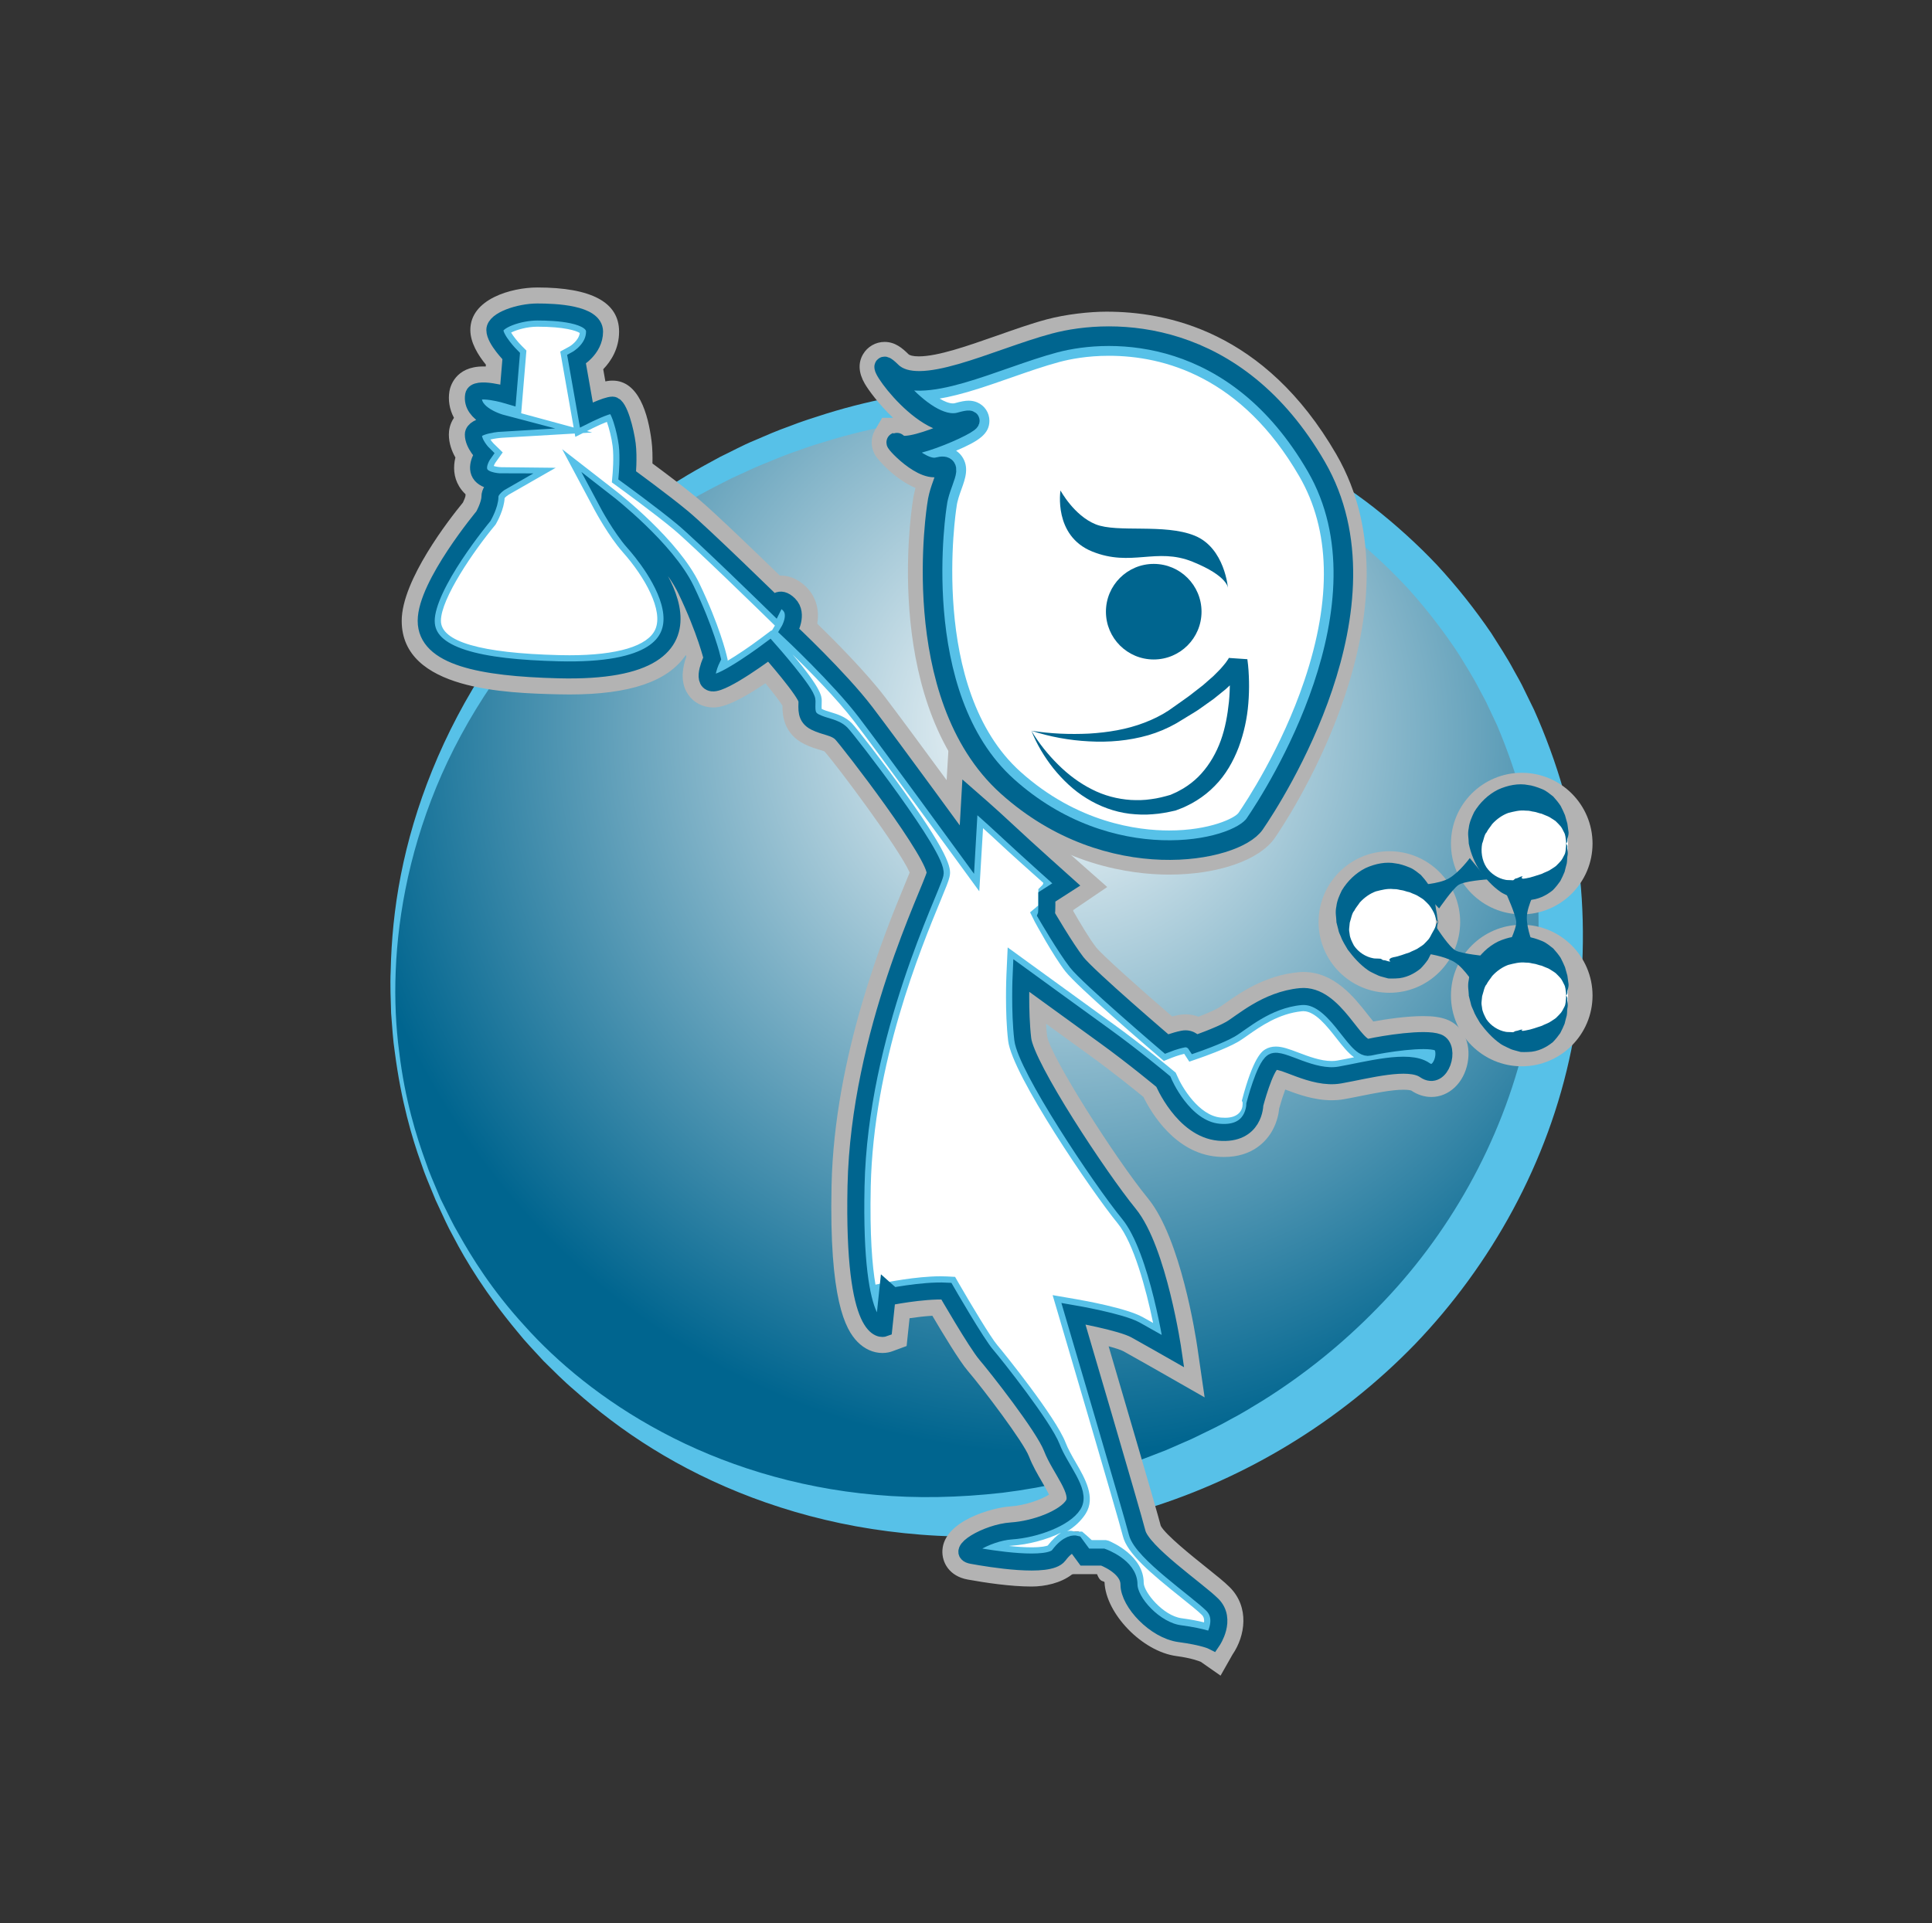<?xml version="1.0" encoding="utf-8"?>
<!-- Generator: Adobe Illustrator 17.0.0, SVG Export Plug-In . SVG Version: 6.00 Build 0)  -->
<!DOCTYPE svg PUBLIC "-//W3C//DTD SVG 1.1//EN" "http://www.w3.org/Graphics/SVG/1.1/DTD/svg11.dtd">
<svg version="1.1" xmlns="http://www.w3.org/2000/svg" xmlns:xlink="http://www.w3.org/1999/xlink" x="0px" y="0px" width="227px"
	 height="226px" viewBox="0 0 227 226" enable-background="new 0 0 227 226" xml:space="preserve">
<rect x="0" y="0" width="227" height="226" fill="#333333" stroke="none"/>
<g id="Capa_2" display="none">
</g>
<g id="Capa_3">
	<g>
		
			<radialGradient id="SVGID_1_" cx="128.03" cy="81.543" r="86.407" gradientTransform="matrix(0.977 0.005 0.005 0.986 -1.668 4.633)" gradientUnits="userSpaceOnUse">
			<stop  offset="0" style="stop-color:#FFFFFF"/>
			<stop  offset="1" style="stop-color:#00658F"/>
		</radialGradient>
		<path fill="url(#SVGID_1_)" d="M51.479,140.985c-14.621-32.661,1.864-71.822,36.819-87.47s75.145-1.856,89.765,30.804
			s-1.864,71.822-36.819,87.47S66.099,173.645,51.479,140.985z"/>
		<path fill="#57C1E8" d="M51.207,141.097c0,0-0.156-0.381-0.46-1.118c-0.293-0.743-0.788-1.814-1.274-3.296
			c-1.057-2.92-2.345-7.306-3.088-13.052c-0.222-1.431-0.3-2.955-0.431-4.549c-0.043-1.598-0.13-3.271-0.049-5.015
			c0.074-3.487,0.413-7.263,1.192-11.23c1.55-7.922,4.844-16.632,10.39-24.968c2.78-4.153,6.089-8.232,10.009-11.964
			c3.925-3.723,8.396-7.148,13.345-10.107c1.238-0.737,2.518-1.423,3.802-2.121c1.326-0.628,2.594-1.339,3.994-1.911
			c1.328-0.577,2.665-1.158,4.109-1.67c1.415-0.56,2.852-1.008,4.297-1.469c5.794-1.805,11.959-2.877,18.27-3.208
			c12.615-0.631,25.931,2.129,37.638,8.637c2.909,1.643,5.743,3.465,8.406,5.539c2.652,2.085,5.173,4.359,7.507,6.83
			c2.305,2.497,4.43,5.169,6.354,7.99c0.907,1.445,1.858,2.867,2.658,4.377c0.415,0.747,0.849,1.484,1.209,2.26l1.154,2.361
			c1.312,2.919,2.573,6.325,3.487,9.576c0.882,3.308,1.521,6.677,1.909,10.073c0.351,3.4,0.423,6.817,0.274,10.216
			c-0.163,3.4-0.631,6.767-1.288,10.082c-2.692,13.279-9.462,25.339-18.367,34.616c-8.975,9.262-20.016,15.749-31.22,19.244
			c-5.606,1.771-11.263,2.796-16.76,3.19c-5.501,0.405-10.84,0.05-15.86-0.719c-10.06-1.57-18.812-5.127-25.743-9.434
			c-3.476-2.15-6.501-4.494-9.128-6.829c-1.344-1.134-2.522-2.344-3.671-3.468c-1.088-1.187-2.157-2.285-3.062-3.427
			c-3.726-4.47-6.095-8.395-7.521-11.149c-0.758-1.356-1.216-2.457-1.564-3.179c-0.338-0.727-0.513-1.102-0.513-1.102
			L51.207,141.097z M51.747,140.864c0,0,0.182,0.367,0.535,1.078c0.363,0.706,0.841,1.784,1.624,3.106
			c1.497,2.668,3.861,6.547,7.727,10.766c3.802,4.251,9.179,8.784,16.155,12.498c6.952,3.718,15.544,6.542,25.121,7.372
			c4.782,0.433,9.79,0.33,14.897-0.25c5.104-0.634,10.297-1.834,15.449-3.588c1.284-0.447,2.501-0.933,3.788-1.433
			c0.657-0.287,1.316-0.575,1.978-0.864l0.993-0.434l0.881-0.427c1.258-0.604,2.523-1.211,3.75-1.911
			c1.253-0.651,2.458-1.4,3.674-2.142c4.834-3.018,9.408-6.679,13.525-10.919c8.286-8.421,14.577-19.414,17.387-31.524
			c0.672-3.029,1.178-6.113,1.4-9.234c0.205-3.12,0.194-6.264-0.065-9.398c-0.298-3.13-0.826-6.243-1.578-9.311
			c-0.823-3.098-1.779-5.906-3.099-9.026l-0.986-2.091c-0.32-0.726-0.713-1.414-1.085-2.113c-0.717-1.415-1.579-2.744-2.396-4.102
			c-1.743-2.645-3.674-5.161-5.78-7.523c-2.134-2.336-4.45-4.496-6.896-6.488c-2.457-1.981-5.085-3.732-7.791-5.323
			c-10.894-6.3-23.471-9.154-35.508-8.752c-6.021,0.216-11.934,1.138-17.517,2.776c-1.394,0.419-2.785,0.828-4.113,1.329
			c-1.337,0.444-2.69,1.004-4.035,1.562c-1.298,0.507-2.581,1.161-3.861,1.728c-1.253,0.637-2.505,1.263-3.718,1.939
			c-4.847,2.717-9.262,5.902-13.166,9.401c-3.881,3.524-7.276,7.33-10.129,11.289c-2.854,3.957-5.187,8.05-6.997,12.129
			c-1.799,4.085-3.092,8.143-3.96,12.034c-1.736,7.793-1.8,14.87-1.057,20.551c0.681,5.705,2.06,10.047,3.1,12.919
			c0.485,1.451,0.992,2.53,1.29,3.269c0.309,0.735,0.468,1.115,0.468,1.115L51.747,140.864z"/>
	</g>
	<g>
		<path fill="#FFFFFF" d="M137.359,98.756c-3.815,0-11.256-0.934-18.223-7.189c-11.318-10.165-7.933-31.872-7.897-32.09
			c0.103-0.869,0.397-1.688,0.657-2.409c0.403-1.117,0.721-2,0.183-2.767c-0.169-0.24-0.569-0.646-1.343-0.646
			c-0.246,0-0.521,0.041-0.842,0.124c-0.036,0.01-0.078,0.014-0.126,0.014c-0.414,0-0.98-0.28-1.538-0.654
			c2.653-0.714,6.867-2.299,6.867-3.688c0-0.585-0.451-1.207-1.287-1.207c-0.209,0-0.53,0.029-1.324,0.253
			c-0.158,0.045-0.329,0.067-0.509,0.067c-1.438,0-3.18-1.297-4.565-2.667c0.187,0.012,0.379,0.019,0.576,0.019
			c2.935,0,6.762-1.338,10.462-2.632c1.938-0.678,3.942-1.378,5.742-1.858c1.307-0.349,3.425-0.764,6.093-0.764
			c5.543,0,15.951,1.917,23.38,14.757c9.257,15.998-5.481,38.275-7.192,40.763C145.736,97.25,142.423,98.756,137.359,98.756z"/>
		<path fill="#57C1E8" d="M130.286,41.813c6.468,0,15.601,2.461,22.382,14.182c3.632,6.278,3.831,14.347,0.59,23.982
			c-2.698,8.023-6.916,14.361-7.734,15.55c-0.42,0.611-3.366,2.076-8.164,2.076c-3.651,0-10.772-0.896-17.453-6.894
			c-10.842-9.736-7.564-30.836-7.53-31.046l0.009-0.053l0.006-0.054c0.079-0.685,0.35-1.436,0.589-2.099
			c0.433-1.201,0.924-2.563,0.041-3.819c-0.187-0.266-0.419-0.491-0.684-0.668c2.7-1.15,3.912-1.986,3.912-3.52
			c0-0.944-0.565-1.793-1.438-2.163c-0.308-0.131-0.645-0.197-1-0.197c-0.413,0-0.887,0.086-1.636,0.297
			c-0.058,0.016-0.122,0.024-0.198,0.024c-0.457,0-1.002-0.219-1.576-0.568c2.618-0.441,5.56-1.47,8.428-2.473
			c1.918-0.67,3.901-1.364,5.66-1.833C125.73,42.208,127.743,41.813,130.286,41.813 M130.286,39.509
			c-2.469,0-4.663,0.342-6.39,0.803c-5.24,1.397-11.684,4.451-15.908,4.451c-1.347,0-2.468-0.31-3.253-1.084
			c-0.436-0.43-0.691-0.614-0.796-0.614c-0.629,0,4.184,6.652,8.038,6.652c0.28,0,0.554-0.035,0.822-0.11
			c0.521-0.146,0.846-0.21,1.011-0.21c1.13,0-5.172,2.976-7.516,2.976c-0.322,0-0.569-0.056-0.712-0.183
			c-0.159-0.141-0.246-0.203-0.273-0.203c-0.188,0,2.522,2.961,4.46,2.961c0.143,0,0.282-0.016,0.416-0.051
			c0.226-0.059,0.408-0.087,0.552-0.087c1.257,0-0.361,2.13-0.634,4.483c0,0-3.669,22.416,8.265,33.133
			c6.277,5.637,13.358,7.484,18.992,7.484c5.077,0,8.978-1.499,10.062-3.075c2.288-3.325,16.685-25.668,7.241-41.993
			C147.578,42.596,137.698,39.509,130.286,39.509L130.286,39.509z"/>
	</g>
	<g>
		<path fill="#FFFFFF" d="M178.797,106.019c-3.792,0-6.877-3.085-6.877-6.877s3.085-6.878,6.877-6.878s6.878,3.086,6.878,6.878
			S182.589,106.019,178.797,106.019z"/>
		<path fill="#B3B3B3" d="M178.797,93.704c3.003,0,5.437,2.434,5.437,5.437s-2.434,5.437-5.437,5.437s-5.437-2.434-5.437-5.437
			S175.794,93.704,178.797,93.704 M178.797,90.823c-4.586,0-8.318,3.731-8.318,8.318c0,4.586,3.731,8.318,8.318,8.318
			s8.318-3.731,8.318-8.318C187.115,94.555,183.384,90.823,178.797,90.823L178.797,90.823z"/>
	</g>
	<g>
		<path fill="#FFFFFF" d="M163.243,115.236c-3.792,0-6.878-3.086-6.878-6.878s3.086-6.878,6.878-6.878s6.878,3.086,6.878,6.878
			S167.035,115.236,163.243,115.236z"/>
		<path fill="#B3B3B3" d="M163.243,102.921c3.003,0,5.437,2.434,5.437,5.437s-2.434,5.437-5.437,5.437s-5.437-2.434-5.437-5.437
			S160.24,102.921,163.243,102.921 M163.243,100.041c-4.586,0-8.318,3.731-8.318,8.318c0,4.586,3.731,8.318,8.318,8.318
			s8.318-3.731,8.318-8.318C171.561,103.772,167.829,100.041,163.243,100.041L163.243,100.041z"/>
	</g>
	<g>
		<path fill="#FFFFFF" d="M178.797,123.878c-3.792,0-6.877-3.086-6.877-6.878s3.085-6.878,6.877-6.878s6.878,3.086,6.878,6.878
			S182.589,123.878,178.797,123.878z"/>
		<path fill="#B3B3B3" d="M178.797,111.563c3.003,0,5.437,2.434,5.437,5.437s-2.434,5.437-5.437,5.437s-5.437-2.434-5.437-5.437
			S175.794,111.563,178.797,111.563 M178.797,108.682c-4.586,0-8.318,3.731-8.318,8.318c0,4.586,3.731,8.318,8.318,8.318
			s8.318-3.731,8.318-8.318C187.115,112.414,183.384,108.682,178.797,108.682L178.797,108.682z"/>
	</g>
	<path fill="none" d="M111.191,151.74c0,0,3.529,6.121,4.681,7.465c1.152,1.344,6.757,8.437,7.717,10.934
		c0.96,2.496,3.475,5.179,2.514,6.715c-0.96,1.536-4.384,2.877-7.276,3.069c-2.892,0.192-6.728,2.495-4.616,2.879
		c2.112,0.384,9.028,1.535,10.18-0.001c1.152-1.536,1.945-1.341,1.945-1.341l1.129,1.539h2.112c0,0,3.072,1.101,3.072,3.213
		s3.072,5.399,5.953,5.783s3.841,0.875,3.841,0.875s1.728-2.539,0-4.267c-1.728-1.728-8.257-6.166-8.833-8.471
		c-0.576-2.304-7.489-25.743-7.489-25.743s5.569,0.955,7.297,1.915s4.417,2.494,4.417,2.494s-1.728-11.907-5.185-16.132
		s-12.098-17.283-12.482-20.548c-0.384-3.264-0.192-7.489-0.192-7.489s6.337,4.609,9.793,7.105c3.457,2.496,6.913,5.377,6.913,5.377
		s2.304,5.569,6.529,5.953c4.225,0.384,4.225-3.265,4.225-3.265s1.152-4.417,2.112-4.993s4.609,2.112,7.873,1.536
		s8.065-1.92,9.986-0.576c1.92,1.344,3.072-2.688,1.536-3.264c-1.536-0.576-6.337,0.192-8.065,0.576
		c-1.728,0.384-4.033-6.337-8.065-5.953c-4.033,0.384-6.913,3.072-8.257,3.841c-1.344,0.768-4.109,1.728-4.109,1.728
		s-0.5-0.768-1.46-0.576s-1.92,0.576-1.92,0.576s-9.217-7.873-10.562-9.601c-1.344-1.728-3.577-5.569-3.577-5.569
		s0.072-0.192,0.072-1.152s0-0.96,0-0.96l2.281-1.466c0,0-4.804-4.295-6.849-6.215c-2.045-1.92-4.475-4.033-4.475-4.033
		l-0.351,6.145c0,0-8.817-12.098-11.889-16.13c-3.072-4.033-9.017-9.601-9.017-9.601s1.156-1.92,0.004-3.072
		c-1.152-1.152-1.726,0-1.726,0s-8.448-8.257-10.753-10.178c-2.304-1.92-6.528-4.993-6.528-4.993s0.192-2.112,0-3.649
		c-0.192-1.536-0.96-4.609-1.728-4.609c-0.768,0-3.072,1.152-3.072,1.152l-1.152-6.529c0,0,2.112-1.152,2.112-3.264
		s-4.609-2.304-6.721-2.304c-2.112,0-4.993,0.96-4.993,2.112c0,1.152,1.92,3.072,1.92,3.072l-0.384,4.609c0,0-3.841-1.152-4.033,0
		c-0.384,2.304,3.264,3.264,3.264,3.264s-3.293,0.192-3.293,1.344c0,1.152,1.18,2.304,1.18,2.304s-0.96,1.344-0.384,2.304
		c0.576,0.96,2.496,0.96,2.496,0.96s-1.344,0.768-1.344,1.728c0,0.96-0.768,2.304-0.768,2.304s-6.721,8.065-6.721,12.29
		s6.34,5.528,15.554,5.761c22.146,0.559,10.37-13.25,8.833-14.978s-3.072-4.609-3.072-4.609s6.913,5.377,9.217,10.178
		c2.304,4.801,3.072,8.065,3.072,8.065s-1.344,2.688,0,2.88c1.344,0.192,6.721-3.841,6.721-3.841s4.417,4.993,4.417,5.953
		s-0.192,1.92,0.96,2.496s2.304,0.576,3.072,1.344c0.768,0.768,11.466,14.594,11.014,16.514s-8.901,18.627-9.285,36.678
		s3.264,16.707,3.264,16.707l0.384-3.649C104.23,152.46,108.358,151.596,111.191,151.74z"/>
	<g>
		<path fill="#FFFFFF" d="M142.05,191.739c-0.642-0.209-1.701-0.479-3.333-0.697c-2.58-0.345-5.203-3.473-5.203-5.024
			c0-2.655-3.453-4.016-3.601-4.077l-0.161,0.06h-1.885l-1.129-2h-0.403c-0.287,0-1.326,0.338-2.636,2.083
			c-0.003,0.004-0.348,0.531-2.507,0.531c-2.003,0-4.523-0.314-6.172-0.595c0.838-0.524,2.396-1.161,3.863-1.257
			c2.965-0.197,6.749-1.538,7.951-3.462c0.911-1.456-0.104-3.195-1.179-5.044c-0.472-0.811-0.959-1.646-1.261-2.43
			c-1.096-2.847-7.209-10.414-7.868-11.184c-0.902-1.052-3.618-5.65-4.588-7.333l-0.235-0.407l-0.47-0.024
			c-0.232-0.012-0.474-0.017-0.72-0.017c-2.826,0-6.315,0.724-6.462,0.755l-0.617,0.129l-0.31,2.944
			c-0.731-1.181-1.905-4.728-1.681-15.267c0.311-14.641,5.903-28.187,8.292-33.972c0.59-1.427,0.877-2.131,0.97-2.526
			c0.634-2.691-11.119-17.2-11.243-17.324c-0.618-0.617-1.368-0.845-2.093-1.064c-0.401-0.121-0.815-0.246-1.204-0.44
			c-0.472-0.236-0.512-0.449-0.489-1.341l0.007-0.384c0-0.854-1.56-3.05-4.634-6.524l-0.528-0.597l-0.638,0.478
			c-2.217,1.662-5.004,3.434-5.938,3.651c0.018-0.357,0.234-1.063,0.509-1.613l0.141-0.28l-0.072-0.305
			c-0.032-0.137-0.816-3.411-3.134-8.241c-2.366-4.928-9.178-10.261-9.467-10.485l-3.201-2.49l1.908,3.578
			c0.064,0.122,1.603,2.992,3.189,4.777c0.938,1.055,5.537,6.495,3.957,10.014c-1.04,2.317-4.798,3.542-10.866,3.542
			c-0.405,0-0.826-0.005-1.257-0.017c-10.037-0.253-14.712-1.809-14.712-4.896c0-3.206,4.707-9.56,6.521-11.737l0.049-0.058
			l0.037-0.066c0.091-0.158,0.882-1.576,0.882-2.732c0-0.275,0.547-0.658,0.909-0.865L62.165,56h-3.254
			c-0.586,0-1.55-0.311-1.756-0.653c-0.197-0.328,0.13-1.105,0.349-1.418l0.422-0.63l-0.523-0.53
			c-0.226-0.223-0.852-0.977-0.915-1.595c0.307-0.247,1.453-0.524,2.475-0.584l5.355-0.314l-5.185-1.386
			c-0.027-0.008-2.589-0.731-2.648-2.061c0.069-0.01,0.165-0.018,0.293-0.018c0.876,0,2.212,0.344,2.653,0.476l1.021,0.306
			l0.506-6.069l-0.283-0.283c-0.788-0.791-1.667-1.996-1.667-2.462c0.166-0.394,2.145-1.248,4.129-1.248
			c4.023,0,5.856,0.746,5.856,1.439c0,1.556-1.646,2.497-1.662,2.506l-0.545,0.298l1.462,8.281l1.036-0.519
			c0.949-0.475,2.001-0.904,2.487-1.026c0.347,0.545,0.88,2.307,1.069,3.817c0.178,1.423-0.002,3.442-0.004,3.463l-0.045,0.488
			l0.396,0.289c0.042,0.03,4.229,3.078,6.485,4.958c2.251,1.876,10.617,10.05,10.702,10.132l0.848,0.828l0.529-1.061
			c0.003-0.005,0.009-0.007,0.017-0.007c0.044,0,0.161,0.066,0.326,0.232c0.646,0.646-0.126,2.005-0.134,2.019l-0.352,0.597
			l0.503,0.477c0.06,0.055,5.932,5.567,8.925,9.494c3.032,3.979,11.798,15.995,11.886,16.115l1.418,1.944l0.404-6.791
			c0.887,0.78,2.084,1.849,3.155,2.855c1.518,1.426,4.42,4.178,5.907,5.495L122,104.955v1.418c0,0.361,0.157,0.562,0.136,0.655
			l-0.251,0.347l0.359,0.566c0.087,0.16,2.185,3.922,3.555,5.683c1.383,1.777,10.314,9.404,10.693,9.729l0.402,0.339l0.488-0.193
			c0.009-0.004,0.904-0.357,1.772-0.531c0.046-0.01,0.092-0.015,0.134-0.015c0.267,0,0.432,0.213,0.434,0.215l0.368,0.566
			l0.639-0.222c0.116-0.04,2.856-0.995,4.254-1.794c0.304-0.173,0.682-0.438,1.129-0.752c1.526-1.074,3.833-2.698,6.781-2.979
			c0.084-0.008,0.168-0.012,0.25-0.012c1.809,0,3.348,1.963,4.585,3.541c1.07,1.365,1.916,2.443,3.003,2.443
			c0.112,0,0.225-0.012,0.333-0.036c1.118-0.249,4.095-0.763,6.156-0.763c0.881,0,1.267,0.095,1.418,0.152
			c0.089,0.033,0.211,0.375,0.118,0.885c-0.106,0.588-0.424,0.979-0.588,0.979c-0.03,0-0.117-0.011-0.268-0.116
			c-0.705-0.494-1.689-0.734-3.009-0.734c-1.759,0-3.89,0.43-5.771,0.809c-0.648,0.131-1.274,0.257-1.852,0.359
			c-0.256,0.045-0.53,0.067-0.814,0.067c-1.442,0-2.976-0.581-4.208-1.048c-0.96-0.364-1.719-0.651-2.344-0.651
			c-0.306,0-0.575,0.068-0.801,0.204c-1.1,0.659-1.827,3.739-2.29,5.517L147,129.69v0.11c0,0.4-0.381,2.429-2.972,2.429
			c-0.166,0-0.448-0.008-0.631-0.024c-3.647-0.332-5.842-5.373-5.863-5.424l-0.108-0.196l-0.177-0.137
			c-0.034-0.029-3.526-2.928-6.967-5.413c-3.456-2.496-9.794-7.103-9.795-7.104l-1.3-0.944l-0.073,1.604
			c-0.008,0.176-0.191,4.333,0.197,7.629c0.421,3.578,9.312,16.888,12.671,20.993c2.49,3.044,4.079,10.506,4.701,13.934
			c-0.887-0.503-1.984-1.122-2.844-1.601c-1.805-1.002-6.985-1.913-7.57-2.014l-1.368-0.235l0.393,1.331
			c0.069,0.234,6.915,23.441,7.48,25.702c0.438,1.752,3.105,3.998,6.547,6.752c1.086,0.869,2.024,1.62,2.513,2.108
			C142.624,189.982,142.344,191.072,142.05,191.739z"/>
		<path fill="#57C1E8" d="M63.135,38.395c3.213,0,4.595,0.481,4.983,0.741c-0.117,0.949-1.202,1.583-1.202,1.583l0,0l-1.09,0.595
			l0.216,1.223l1.152,6.529l0.208,1.177l-6.164-1.675l0.163-1.962l0.384-4.609l0.065-0.798l-0.563-0.566
			c-0.476-0.478-0.971-1.107-1.235-1.545C60.666,38.771,61.903,38.395,63.135,38.395 M71.305,49.579
			c0.261,0.731,0.557,1.897,0.677,2.856c0.166,1.328-0.005,3.259-0.006,3.278l-0.088,0.977l0.793,0.577
			c0.042,0.03,4.205,3.061,6.439,4.923c2.226,1.855,10.568,10.004,10.652,10.086l1.273,1.244l-0.362,0.602l-0.039-0.044
			l-1.275,0.956c-1.335,1.001-2.779,1.969-3.898,2.634l0.039-0.078l-0.143-0.609c-0.033-0.141-0.838-3.504-3.197-8.417
			C79.716,63.455,72.749,58,72.454,57.77l-6.404-4.981l3.818,7.159c0.067,0.125,1.652,3.083,3.306,4.943
			c2.611,2.937,4.803,6.886,3.815,9.086c-0.878,1.955-4.458,3.032-10.079,3.032c-0.398,0-0.811-0.005-1.234-0.016
			c-9.203-0.232-13.87-1.589-13.87-4.033c0-2.617,3.877-8.248,6.321-11.184l0.097-0.117l0.075-0.132
			c0.159-0.279,0.928-1.686,0.992-2.992c0.097-0.119,0.312-0.299,0.478-0.398l5.519-3.16l-6.367-0.069
			c-0.296-0.003-0.668-0.065-0.909-0.142c0.049-0.132,0.124-0.286,0.195-0.39l0.861-1.206l-1.061-1.035
			c-0.125-0.122-0.266-0.3-0.386-0.48c0.409-0.097,0.935-0.179,1.392-0.207l8.516-0.498l0.07,0.394l0.902-0.451l1.075-0.063
			l-0.615-0.167l0.709-0.354C70.219,50.035,70.828,49.766,71.305,49.579 M93.106,76.898c1.952,1.91,5.253,5.25,7.244,7.863
			c3.027,3.972,11.787,15.981,11.875,16.102l2.835,3.887l0.286-4.803l0.156-2.612c0.592,0.532,1.218,1.103,1.807,1.656
			c1.297,1.218,3.672,3.342,5.282,4.774l-0.077,0.218L122,104.497v0.916v0.96c0,0.102-0.247,0.185-0.251,0.251l-0.719,0.597
			l0.565,1.138c0.089,0.162,2.164,3.981,3.576,5.797c1.412,1.815,9.831,9.037,10.788,9.854l0.787,0.676l0.964-0.385
			c0.008-0.003,0.724-0.287,1.428-0.45l0.599,0.921l1.277-0.444c0.298-0.104,2.957-1.036,4.399-1.86
			c0.356-0.203,0.745-0.478,1.197-0.795c1.452-1.022,3.646-2.566,6.367-2.826c0.057-0.005,0.112-0.008,0.167-0.008c0,0,0,0,0.001,0
			c1.387,0,2.783,1.78,3.904,3.21c0.693,0.883,1.329,1.695,2.047,2.209c-0.048,0.01-0.097,0.02-0.145,0.029
			c-0.642,0.129-1.26,0.254-1.83,0.355c-0.208,0.037-0.431,0.055-0.666,0.055c-1.284,0-2.735-0.55-3.901-0.992
			c-1.043-0.395-1.866-0.707-2.65-0.707c-0.464,0-0.883,0.11-1.245,0.328c-0.387,0.232-1.419,0.939-2.749,6.038l0.09,0.188v0.222
			c0,0.726-0.519,1.591-2.04,1.591c-0.141,0-0.363-0.007-0.519-0.021c-2.589-0.235-4.589-3.614-5.125-4.892l-0.181-0.394
			l-0.337-0.273c-0.143-0.119-3.547-2.947-7.012-5.45c-3.455-2.495-9.791-7.101-9.791-7.102l-2.598-1.889l-0.147,3.208
			c-0.008,0.178-0.194,4.404,0.202,7.77c0.469,3.984,9.85,17.761,12.86,21.44c1.892,2.312,3.346,7.732,4.17,11.716
			c-0.429-0.241-0.85-0.477-1.225-0.686c-1.889-1.05-6.865-1.942-7.844-2.111l-2.736-0.471l0.786,2.663
			c0.069,0.234,6.909,23.423,7.47,25.666c0.504,2.018,3.156,4.264,6.846,7.217c1.022,0.818,1.988,1.59,2.442,2.045
			c0.238,0.238,0.286,0.556,0.248,0.871c-0.66-0.167-1.523-0.339-2.637-0.488c-2.171-0.289-4.453-3.074-4.453-4.168
			c0-3.168-3.706-4.763-4.129-4.941L129.927,181h-0.35h-1.307l-0.612-0.555L127.14,180h-0.805c-0.202,0-0.54-0.196-0.971-0.019
			c0.949-0.557,1.731-1.338,2.205-2.096c1.186-1.898-0.063-4.104-1.166-5.999c-0.455-0.782-0.925-1.619-1.201-2.339
			c-1.146-2.981-7.239-10.543-8.018-11.452c-0.763-0.89-3.162-4.898-4.496-7.211l-0.47-0.819l-0.94-0.05
			c-0.246-0.013-0.501-0.019-0.762-0.019c-2.914,0-6.49,0.741-6.641,0.773l-1.01,0.211c-0.383-2.219-0.678-5.799-0.556-11.541
			c0.308-14.478,5.857-27.919,8.227-33.659c0.624-1.511,0.904-2.198,1.013-2.66c0.198-0.841,0.469-1.993-5.326-10.091
			c-2.584-3.611-5.614-7.508-6.148-8.042c-0.772-0.772-1.704-1.054-2.454-1.281c-0.383-0.116-0.745-0.225-1.068-0.387
			c-0.003-0.002-0.006-0.003-0.009-0.005c-0.013-0.136-0.007-0.373-0.002-0.541c0.003-0.134,0.007-0.27,0.007-0.405
			C96.548,81.866,96.549,80.976,93.106,76.898 M124.668,180.125c-0.472,0.314-1.005,0.792-1.566,1.516
			c-0.159,0.062-0.668,0.209-1.91,0.209c-0.825,0-1.744-0.064-2.654-0.16c0.135-0.019,0.269-0.033,0.402-0.042
			C120.767,181.527,122.915,180.992,124.668,180.125 M63.135,36.667c-2.112,0-4.993,0.96-4.993,2.112s1.92,3.072,1.92,3.072
			l-0.384,4.609c0,0-1.707-0.512-2.902-0.512c-0.597,0-1.067,0.128-1.131,0.512c-0.384,2.304,3.264,3.265,3.264,3.265
			s-3.293,0.192-3.293,1.344s1.18,2.304,1.18,2.304s-0.96,1.344-0.384,2.304c0.576,0.96,2.496,0.96,2.496,0.96
			s-1.344,0.768-1.344,1.728s-0.768,2.304-0.768,2.304s-6.721,8.065-6.721,12.29c0,4.225,6.34,5.528,15.554,5.761
			c0.438,0.011,0.865,0.017,1.277,0.017c20.41,0,9.062-13.301,7.556-14.995c-1.536-1.728-3.073-4.609-3.073-4.609
			s6.913,5.377,9.218,10.177c2.304,4.801,3.072,8.065,3.072,8.065s-1.344,2.688,0,2.88c0.031,0.004,0.065,0.007,0.1,0.007
			c1.491,0,6.621-3.847,6.621-3.847s4.417,4.993,4.417,5.953s-0.192,1.92,0.96,2.496s2.304,0.576,3.073,1.344
			c0.768,0.768,11.466,14.594,11.014,16.515c-0.452,1.92-8.901,18.627-9.285,36.678c-0.334,15.711,2.386,16.729,3.097,16.729
			c0.106,0,0.167-0.023,0.167-0.023l0.384-3.649c0,0,3.518-0.736,6.287-0.736c0.231,0,0.456,0.005,0.674,0.016
			c0,0,3.529,6.121,4.681,7.465c1.152,1.344,6.757,8.437,7.717,10.934c0.96,2.496,3.474,5.179,2.514,6.715
			c-0.96,1.536-4.384,2.877-7.276,3.069c-2.892,0.192-6.728,2.495-4.616,2.879c1.315,0.239,4.493,0.776,6.982,0.776
			c1.508,0,2.763-0.197,3.198-0.777c1.152-1.536,1.945-1.341,1.945-1.341l1.129,1.539h2.112c0,0,3.073,1.101,3.073,3.213
			s3.073,5.399,5.953,5.783c2.88,0.384,3.841,0.875,3.841,0.875s1.728-2.539,0-4.267s-8.257-6.166-8.833-8.47
			c-0.576-2.304-7.489-25.742-7.489-25.742s5.569,0.955,7.297,1.915s4.417,2.494,4.417,2.494s-1.728-11.907-5.185-16.132
			c-3.457-4.225-12.098-17.283-12.482-20.548c-0.384-3.264-0.192-7.489-0.192-7.489s6.337,4.609,9.793,7.105
			c3.457,2.496,6.913,5.377,6.913,5.377s2.304,5.569,6.529,5.953c0.211,0.019,0.412,0.028,0.603,0.028
			c3.622,0,3.622-3.293,3.622-3.293s1.152-4.417,2.112-4.993c0.094-0.056,0.214-0.081,0.356-0.081c1.172,0,3.889,1.699,6.552,1.699
			c0.324,0,0.646-0.025,0.966-0.081c2.243-0.396,5.211-1.154,7.471-1.154c1.03,0,1.913,0.157,2.514,0.578
			c0.271,0.19,0.528,0.273,0.763,0.273c1.429,0,2.092-3.043,0.773-3.537c-0.394-0.148-1.004-0.207-1.72-0.207
			c-2.077,0-5.06,0.498-6.345,0.783c-0.048,0.011-0.097,0.016-0.146,0.016c-1.663,0-3.869-5.984-7.587-5.985
			c-0.11,0-0.22,0.005-0.332,0.016c-4.033,0.384-6.913,3.072-8.257,3.841s-4.109,1.728-4.109,1.728s-0.395-0.607-1.157-0.607
			c-0.095,0-0.196,0.009-0.303,0.031c-0.96,0.192-1.92,0.576-1.92,0.576s-9.218-7.873-10.562-9.601s-3.577-5.569-3.577-5.569
			s0.072-0.192,0.072-1.152s0-0.96,0-0.96l2.281-1.466c0,0-4.804-4.295-6.849-6.215c-2.044-1.92-4.475-4.033-4.475-4.033
			l-0.351,6.145c0,0-8.817-12.098-11.889-16.13c-3.072-4.033-9.017-9.602-9.017-9.602s1.156-1.92,0.004-3.072
			c-0.384-0.384-0.703-0.512-0.959-0.512c-0.512,0-0.767,0.512-0.767,0.512s-8.448-8.257-10.753-10.178
			c-2.304-1.92-6.528-4.993-6.528-4.993s0.192-2.112,0-3.649c-0.192-1.536-0.96-4.609-1.728-4.609c-0.768,0-3.072,1.152-3.072,1.152
			l-1.152-6.529c0,0,2.112-1.152,2.112-3.265S65.248,36.667,63.135,36.667L63.135,36.667z"/>
	</g>
	<g>
		<path fill="#B3B3B3" d="M130.286,39.509c7.412,0,17.292,3.087,24.376,15.332c9.445,16.324-4.953,38.668-7.241,41.993
			c-1.084,1.576-4.985,3.075-10.062,3.075c-5.634,0-12.715-1.847-18.992-7.484c-11.934-10.717-8.265-33.133-8.265-33.133
			c0.273-2.354,1.891-4.483,0.634-4.483c-0.144,0-0.326,0.028-0.552,0.087c-0.133,0.035-0.272,0.051-0.416,0.051
			c-1.938,0-4.648-2.961-4.46-2.961c0.027,0,0.115,0.062,0.273,0.203c0.143,0.127,0.39,0.183,0.712,0.183
			c2.344,0,8.646-2.976,7.516-2.976c-0.166,0-0.491,0.064-1.011,0.21c-0.267,0.075-0.542,0.11-0.822,0.11
			c-3.854,0-8.667-6.652-8.038-6.652c0.105,0,0.36,0.184,0.796,0.614c0.784,0.774,1.906,1.084,3.253,1.084
			c4.224,0,10.668-3.054,15.908-4.451C125.623,39.851,127.817,39.509,130.286,39.509 M130,36.629v2.88V36.629
			c-2,0-4.781,0.311-6.989,0.9c-1.948,0.519-3.954,1.246-5.963,1.948c-3.383,1.183-6.846,2.406-9.095,2.406
			c-0.717,0-1.087-0.131-1.212-0.255c-0.708-0.699-1.559-1.444-2.81-1.444c-1.046,0-2.015,0.561-2.537,1.464
			c-0.591,1.023-0.518,2.181,0.21,3.443c0.405,0.701,1.628,2.406,3.326,4.013l-1.281-0.002l-0.841,1.444
			c-0.526,0.908-0.52,2.004,0.014,2.931c0.342,0.593,2.339,2.862,4.742,3.866c-0.132,0.481-0.247,1.002-0.314,1.548
			c-0.263,1.662-3.554,24.229,9.193,35.676c7.966,7.154,16.524,8.222,20.917,8.222c5.748,0,10.628-1.697,12.435-4.322
			c1.859-2.702,17.716-26.922,7.218-45.068C148.571,38.808,137,36.629,130,36.629L130,36.629z"/>
	</g>
	<g>
		<path fill="#B3B3B3" d="M63.135,36.667c2.113,0,6.721,0.192,6.721,2.304s-2.112,3.265-2.112,3.265l1.152,6.529
			c0,0,2.304-1.152,3.073-1.152c0.768,0,1.536,3.073,1.728,4.609c0.192,1.536,0,3.649,0,3.649s4.224,3.072,6.529,4.993
			c2.304,1.92,10.753,10.178,10.753,10.178s0.256-0.512,0.767-0.512c0.256,0,0.576,0.128,0.96,0.512
			c1.152,1.152-0.002,3.072-0.002,3.072s5.948,5.569,9.021,9.602c3.073,4.033,11.897,16.13,11.897,16.13l0.366-6.145
			c0,0,2.46,2.112,4.505,4.033c2.045,1.92,6.789,6.215,6.789,6.215L123,105.413c0,0,0,0,0,0.96s-0.072,1.152-0.072,1.152
			s2.172,3.841,3.517,5.569s10.592,9.601,10.592,9.601s0.975-0.384,1.935-0.576c0.107-0.021,0.215-0.031,0.311-0.031
			c0.762,0,1.161,0.607,1.161,0.607s2.766-0.96,4.111-1.728s4.226-3.456,8.258-3.841c0.112-0.011,0.223-0.016,0.333-0.016
			c3.718,0,5.924,5.985,7.588,5.985c0.049,0,0.098-0.005,0.146-0.016c1.285-0.286,4.267-0.783,6.345-0.783
			c0.717,0,1.326,0.059,1.72,0.207c1.319,0.495,0.656,3.537-0.773,3.537c-0.235,0-0.492-0.083-0.763-0.273
			c-0.601-0.421-1.484-0.578-2.514-0.578c-2.261,0-5.229,0.758-7.471,1.154c-0.319,0.056-0.642,0.081-0.966,0.081
			c-2.663,0-5.38-1.699-6.551-1.699c-0.142,0-0.262,0.025-0.356,0.081c-0.96,0.576-2.112,4.993-2.112,4.993s0,3.293-3.622,3.293
			c-0.19,0-0.391-0.009-0.603-0.028c-4.225-0.384-6.529-5.953-6.529-5.953s-3.457-2.88-6.913-5.377
			c-3.457-2.496-9.793-7.105-9.793-7.105s-0.192,4.225,0.192,7.489c0.384,3.265,9.025,16.323,12.482,20.547
			c3.457,4.225,5.185,16.131,5.185,16.131s-2.688-1.535-4.417-2.495s-7.297-1.918-7.297-1.918s6.913,23.432,7.489,25.736
			c0.576,2.304,7.105,6.73,8.833,8.458s0,4.243,0,4.243s-0.96-0.54-3.841-0.924c-2.88-0.384-5.953-3.573-5.953-5.685
			S129.577,183,129.577,183h-2.112l-1.129-1.539c0,0-0.793-0.097-1.945,1.439c-0.435,0.58-1.69,0.728-3.198,0.728
			c-2.489,0-5.667-0.561-6.982-0.8c-2.112-0.384,1.724-2.699,4.616-2.891c2.893-0.192,6.316-1.539,7.276-3.076
			c0.96-1.536-1.554-4.222-2.514-6.718c-0.96-2.496-6.565-9.591-7.717-10.935c-1.152-1.344-4.681-7.466-4.681-7.466
			c-0.218-0.011-0.443-0.017-0.674-0.017c-2.769,0-6.287,0.736-6.287,0.736l-0.384,3.648c0,0-0.061,0.023-0.167,0.023
			c-0.711,0-3.431-1.019-3.097-16.729c0.384-18.051,8.833-34.757,9.285-36.678c0.452-1.92-10.246-15.746-11.014-16.515
			c-0.768-0.768-1.92-0.768-3.073-1.344s-0.96-1.536-0.96-2.496s-4.417-5.953-4.417-5.953s-5.13,3.847-6.621,3.847
			c-0.035,0-0.069-0.002-0.1-0.007c-1.344-0.192,0-2.88,0-2.88s-0.768-3.265-3.072-8.065c-2.304-4.801-9.218-10.177-9.218-10.177
			s1.536,2.88,3.073,4.609c1.506,1.694,12.854,14.995-7.556,14.995c-0.412,0-0.839-0.005-1.277-0.017
			c-9.215-0.233-15.554-1.536-15.554-5.761c0-4.225,6.721-12.29,6.721-12.29s0.768-1.344,0.768-2.304s1.344-1.728,1.344-1.728
			s-1.92,0-2.496-0.96c-0.576-0.96,0.384-2.304,0.384-2.304s-1.18-1.152-1.18-2.304s3.293-1.344,3.293-1.344
			s-3.648-0.96-3.264-3.265c0.064-0.384,0.533-0.512,1.131-0.512c1.195,0,2.902,0.512,2.902,0.512l0.384-4.609
			c0,0-1.92-1.92-1.92-3.072S61.023,36.667,63.135,36.667 M63.135,33.786c-3.044,0-7.873,1.355-7.873,4.993
			c0,1.492,0.926,2.981,1.827,4.078l-0.018,0.217c-0.099-0.004-0.197-0.006-0.293-0.006c-3.318,0-3.891,2.431-3.972,2.919
			c-0.167,1.004-0.01,2.098,0.532,3.116c-0.499,0.737-0.599,1.486-0.599,1.967c0,1.035,0.349,1.96,0.768,2.698
			c-0.265,1.081-0.221,2.291,0.439,3.392c0.215,0.359,0.471,0.664,0.752,0.922c-0.005,0.072-0.008,0.145-0.01,0.219
			c-0.034,0.173-0.175,0.514-0.295,0.761c-1.578,1.924-7.195,9.11-7.195,13.899c0,8.177,12.402,8.49,18.362,8.64
			c0.463,0.012,0.915,0.017,1.35,0.017c7.078,0,11.569-1.521,13.667-4.641c0.022,0.071,0.043,0.14,0.062,0.204
			c-0.425,1.192-0.7,2.752-0.001,4.085c0.527,1.007,1.489,1.678,2.638,1.843c0.166,0.024,0.336,0.036,0.508,0.036
			c0.523,0,1.969,0,6.147-2.844c0.897,1.091,1.652,2.076,2,2.619c-0.011,1.088,0.134,3.308,2.562,4.522
			c0.674,0.337,1.295,0.525,1.794,0.676c0.194,0.059,0.449,0.136,0.582,0.19c1.647,1.879,8.74,11.388,10.012,14.233
			c-0.161,0.407-0.391,0.965-0.604,1.48c-2.256,5.464-8.249,19.979-8.575,35.319c-0.284,13.376,1.605,16.887,3.051,18.364
			c0.825,0.843,1.864,1.307,2.926,1.307c0.512,0,0.915-0.109,1.163-0.2l1.681-0.619l0.188-1.782l0.156-1.485
			c0.808-0.12,1.761-0.236,2.678-0.29c1.192,2.024,3.19,5.337,4.14,6.445c1.754,2.046,6.553,8.371,7.216,10.093
			c0.409,1.063,0.999,2.078,1.519,2.972c0.262,0.45,0.615,1.057,0.833,1.512c-0.837,0.535-2.677,1.263-4.616,1.392
			c-1.96,0.13-7.711,1.648-7.909,5.139c-0.082,1.433,0.805,3.054,2.969,3.448c2.063,0.375,5.039,0.822,7.497,0.822
			c1.565,0,3.434-0.395,4.758-1.419l0.173-0.039h1.342h1.425c0.375,1,0.739,0.752,0.883,0.944c0.131,3.664,4.405,8.147,8.45,8.687
			c1.776,0.237,2.627,0.586,2.859,0.675l2.323,1.625l1.413-2.492c1.486-2.162,2.014-5.552-0.337-7.903
			c-0.635-0.635-1.6-1.403-2.822-2.381c-1.543-1.234-4.731-3.783-5.279-4.831c-0.528-2.039-4.106-14.236-6.125-21.1
			c0.822,0.221,1.468,0.432,1.765,0.597c1.717,0.954,4.387,2.479,4.387,2.479l5.127,2.928l-0.848-5.843
			c-0.189-1.3-1.954-12.834-5.806-17.541c-3.858-4.715-11.469-16.715-11.852-19.073c-0.055-0.467-0.097-0.959-0.129-1.456
			c1.782,1.294,3.736,2.711,5.185,3.757c2.584,1.866,5.196,3.975,6.259,4.846c0.924,1.878,3.707,6.572,8.608,7.017
			c0.293,0.027,0.583,0.04,0.863,0.04c3.452,0,5.049-1.967,5.693-3.139c0.553-1.007,0.731-1.979,0.786-2.567
			c0.21-0.766,0.47-1.573,0.711-2.221c1.43,0.542,3.364,1.26,5.452,1.26c0.502,0,0.995-0.042,1.467-0.125
			c0.604-0.107,1.26-0.238,1.94-0.375c1.709-0.344,3.646-0.735,5.031-0.735c0.579,0,0.844,0.071,0.916,0.094
			c0.728,0.495,1.543,0.756,2.361,0.756c2.083,0,3.84-1.668,4.272-4.055c0.419-2.311-0.581-4.344-2.488-5.059
			c-0.71-0.266-1.578-0.391-2.732-0.391c-1.964,0-4.369,0.358-5.872,0.633c-0.218-0.261-0.468-0.58-0.676-0.844
			c-1.553-1.981-3.9-4.974-7.53-4.974c-0.2,0-0.401,0.009-0.605,0.029c-3.938,0.375-6.845,2.422-8.583,3.645
			c-0.326,0.23-0.663,0.467-0.831,0.562c-0.514,0.293-1.448,0.687-2.311,1.022c-0.455-0.175-0.966-0.28-1.526-0.28
			c-0.288,0-0.58,0.029-0.868,0.087c-0.24,0.048-0.477,0.104-0.704,0.164c-4.017-3.463-8.288-7.295-8.94-8.133
			c-0.764-0.982-1.936-2.951-2.683-4.259c0.003-0.039,0.006-0.077,0.008-0.116l0.915-0.621l3.073-2.085l-2.783-2.458
			c-0.048-0.043-4.854-4.288-6.844-6.156c-2.067-1.942-4.498-4.031-4.601-4.119l-4.406-3.783l-0.236,3.957
			c-2.611-3.557-5.633-7.654-7.206-9.72c-2.294-3.011-6.007-6.735-7.994-8.667c0.246-1.488-0.058-3.077-1.279-4.298
			c-1.12-1.12-2.248-1.356-2.996-1.356c-0.041,0-0.081,0.001-0.121,0.002c-2.512-2.44-7.746-7.491-9.556-9
			c-1.575-1.313-3.959-3.103-5.414-4.18c0.019-0.792,0.007-1.748-0.101-2.606c-0.406-3.253-1.532-7.132-4.586-7.132
			c-0.142,0-0.401,0-0.843,0.092l-0.252-1.428c0.925-0.96,1.863-2.426,1.863-4.424C72.737,35.531,69.506,33.786,63.135,33.786
			L63.135,33.786z"/>
	</g>
	<path fill="none" stroke="#00658F" stroke-width="2" stroke-miterlimit="10" d="M111.191,151.74c0,0,3.529,6.121,4.681,7.465
		c1.152,1.344,6.757,8.437,7.717,10.934c0.96,2.496,3.475,5.179,2.514,6.715c-0.96,1.536-4.384,2.877-7.276,3.069
		c-2.892,0.192-6.728,2.495-4.616,2.879c2.112,0.384,9.028,1.535,10.18-0.001c1.152-1.536,1.945-1.341,1.945-1.341l1.129,1.539
		h2.112c0,0,3.072,1.101,3.072,3.213s3.072,5.399,5.953,5.783s3.841,0.875,3.841,0.875s1.728-2.539,0-4.267
		c-1.728-1.728-8.257-6.166-8.833-8.471c-0.576-2.304-7.489-25.743-7.489-25.743s5.569,0.955,7.297,1.915s4.417,2.494,4.417,2.494
		s-1.728-11.907-5.185-16.132s-12.098-17.283-12.482-20.548c-0.384-3.264-0.192-7.489-0.192-7.489s6.337,4.609,9.793,7.105
		c3.457,2.496,6.913,5.377,6.913,5.377s2.304,5.569,6.529,5.953c4.225,0.384,4.225-3.265,4.225-3.265s1.152-4.417,2.112-4.993
		s4.609,2.112,7.873,1.536s8.065-1.92,9.986-0.576c1.92,1.344,3.072-2.688,1.536-3.264c-1.536-0.576-6.337,0.192-8.065,0.576
		c-1.728,0.384-4.033-6.337-8.065-5.953c-4.033,0.384-6.913,3.072-8.257,3.841c-1.344,0.768-4.109,1.728-4.109,1.728
		s-0.5-0.768-1.46-0.576s-1.92,0.576-1.92,0.576s-9.217-7.873-10.562-9.601c-1.344-1.728-3.577-5.569-3.577-5.569
		s0.072-0.192,0.072-1.152s0-0.96,0-0.96l2.281-1.466c0,0-4.804-4.295-6.849-6.215c-2.045-1.92-4.475-4.033-4.475-4.033
		l-0.351,6.145c0,0-8.817-12.098-11.889-16.13c-3.072-4.033-9.017-9.601-9.017-9.601s1.156-1.92,0.004-3.072
		c-1.152-1.152-1.726,0-1.726,0s-8.448-8.257-10.753-10.178c-2.304-1.92-6.528-4.993-6.528-4.993s0.192-2.112,0-3.649
		c-0.192-1.536-0.96-4.609-1.728-4.609c-0.768,0-3.072,1.152-3.072,1.152l-1.152-6.529c0,0,2.112-1.152,2.112-3.264
		s-4.609-2.304-6.721-2.304c-2.112,0-4.993,0.96-4.993,2.112c0,1.152,1.92,3.072,1.92,3.072l-0.384,4.609c0,0-3.841-1.152-4.033,0
		c-0.384,2.304,3.264,3.264,3.264,3.264s-3.293,0.192-3.293,1.344c0,1.152,1.18,2.304,1.18,2.304s-0.96,1.344-0.384,2.304
		c0.576,0.96,2.496,0.96,2.496,0.96s-1.344,0.768-1.344,1.728c0,0.96-0.768,2.304-0.768,2.304s-6.721,8.065-6.721,12.29
		s6.34,5.528,15.554,5.761c22.146,0.559,10.37-13.25,8.833-14.978s-3.072-4.609-3.072-4.609s6.913,5.377,9.217,10.178
		c2.304,4.801,3.072,8.065,3.072,8.065s-1.344,2.688,0,2.88c1.344,0.192,6.721-3.841,6.721-3.841s4.417,4.993,4.417,5.953
		s-0.192,1.92,0.96,2.496s2.304,0.576,3.072,1.344c0.768,0.768,11.466,14.594,11.014,16.514s-8.901,18.627-9.285,36.678
		s3.264,16.707,3.264,16.707l0.384-3.649C104.23,152.46,108.358,151.596,111.191,151.74z"/>
	<path fill="#00658F" d="M124.601,57.641c0,0-0.863,5.322,3.729,7.176c4.592,1.854,7.529-0.52,11.781,1.197
		c4.252,1.717,4.173,3.136,4.173,3.136s-0.353-4.758-3.925-6.2c-3.572-1.442-9.076-0.302-11.627-1.332
		C126.181,60.587,124.601,57.641,124.601,57.641z"/>
	<circle fill="#00658F" cx="135.557" cy="71.889" r="5.616"/>
	<path fill="none" stroke="#00658F" stroke-width="2.304" stroke-miterlimit="10" d="M110.102,59.291
		c0,0-3.669,22.416,8.265,33.133s26.767,7.735,29.054,4.41c2.288-3.325,16.685-25.668,7.241-41.993
		c-9.445-16.324-23.856-16.372-30.766-14.529c-6.911,1.843-15.916,6.567-19.16,3.366c-3.244-3.201,3.503,7.211,8.064,5.927
		c4.561-1.284-5.876,3.774-7.217,2.582s2.404,3.28,4.602,2.707S110.407,56.668,110.102,59.291z"/>
	<g>
		<g>
			<circle fill="#FFFFFF" cx="178.797" cy="99.141" r="5.437"/>
			<path fill="#00658F" d="M184,99.156c0,0,0.178,0.133,0.156,0.382c-0.043,0.253,0.122,0.607,0.004,1.097
				c-0.045,0.241-0.016,0.533-0.073,0.841c-0.09,0.288-0.155,0.615-0.254,0.981c-0.132,0.344-0.309,0.697-0.507,1.093
				c-0.243,0.35-0.532,0.715-0.875,1.068c-0.746,0.61-1.759,1.14-2.901,1.157l-0.424,0.011l-0.213-0.003l-0.106-0.002l-0.133-0.007
				l-0.011-0.002l-0.021-0.005l-0.043-0.01c-0.23-0.063-0.463-0.126-0.698-0.19c-0.124-0.036-0.223-0.057-0.367-0.119l-0.434-0.201
				c-0.28-0.143-0.575-0.266-0.813-0.439c-0.961-0.672-1.698-1.519-2.379-2.418c-0.617-0.953-1.084-2.022-1.336-3.247
				c-0.01-0.725-0.158-1.048-0.002-1.825c0.085-0.725,0.362-1.293,0.64-1.885c0.672-1.107,1.633-2.045,2.781-2.622
				c1.145-0.53,2.454-0.781,3.573-0.548c0.38,0.027,1.063,0.245,1.612,0.472c0.557,0.224,0.92,0.581,1.32,0.876
				c0.338,0.369,0.632,0.739,0.87,1.099c0.197,0.401,0.382,0.759,0.514,1.104c0.099,0.368,0.187,0.697,0.277,0.986
				c0.055,0.305,0.07,0.589,0.114,0.829c0.115,0.478-0.146,0.869-0.107,1.122c0.017,0.256-0.163,0.392-0.163,0.392V99.156z
				 M184,99.141c0,0,0.028-0.129-0.006-0.37c-0.058-0.235-0.02-0.605-0.255-1.003c-0.105-0.2-0.196-0.424-0.357-0.636
				c-0.178-0.205-0.375-0.41-0.586-0.613c-0.235-0.187-0.52-0.34-0.777-0.508c-0.283-0.145-0.603-0.241-0.882-0.376
				c-0.318-0.052-0.638-0.206-0.905-0.235c-0.276-0.019-0.429-0.139-0.975-0.129c-0.701-0.08-1.349,0.097-2.054,0.273
				c-0.681,0.253-1.324,0.696-1.874,1.296c-0.215,0.333-0.517,0.663-0.665,0.987c-0.255,0.217-0.364,0.985-0.517,1.313
				c-0.165,0.911-0.04,1.939,0.484,2.764c0.541,0.808,1.407,1.341,2.275,1.5c0.211,0.044,0.409,0.018,0.592,0.036l0.265,0.016
				c0.089,0.005,0.237-0.215,0.351-0.217c0.243-0.016,0.484-0.24,0.722-0.24h0.044h0.022h0.011c0.03,0-0.223,0.179-0.112,0.184
				l0.068,0.076l0.134,0.01l0.262-0.035c0.7-0.11,1.283-0.355,1.909-0.543c0.273-0.151,0.594-0.247,0.872-0.401
				c0.256-0.172,0.54-0.327,0.776-0.516c0.21-0.205,0.412-0.411,0.59-0.617c0.159-0.208,0.258-0.424,0.362-0.623
				c0.233-0.387,0.172-0.793,0.224-1.028c0.029-0.248-0.001-0.38-0.001-0.38V99.141z"/>
		</g>
		<g>
			<circle fill="#FFFFFF" cx="163.243" cy="108.359" r="5.437"/>
			<path fill="#00658F" d="M169,108.373c0,0-0.099,0.133-0.121,0.382c-0.044,0.253-0.017,0.607-0.134,1.097
				c-0.045,0.242-0.086,0.533-0.142,0.841c-0.09,0.288-0.189,0.615-0.289,0.981c-0.132,0.344-0.327,0.697-0.524,1.093
				c-0.242,0.351-0.54,0.715-0.884,1.068c-0.746,0.61-1.763,1.14-2.906,1.157l-0.426,0.011l-0.214-0.003l-0.107-0.002l-0.134-0.007
				l-0.011-0.002l-0.022-0.005l-0.043-0.01c-0.23-0.063-0.463-0.126-0.698-0.19c-0.124-0.036-0.223-0.057-0.366-0.119l-0.435-0.201
				c-0.28-0.143-0.575-0.266-0.813-0.439c-0.961-0.672-1.698-1.519-2.379-2.418c-0.275-0.494-0.611-0.965-0.803-1.522
				c-0.121-0.268-0.259-0.539-0.305-0.835l-0.115-0.44l-0.057-0.224l-0.028-0.113l-0.014-0.057l-0.007-0.028l-0.003-0.014
				c0-0.04-0.006,0.07,0-0.094c-0.018-0.566-0.16-1.004-0.006-1.746c0.085-0.725,0.362-1.293,0.64-1.885
				c0.672-1.107,1.633-2.045,2.781-2.622c1.145-0.53,2.454-0.781,3.573-0.548c0.38,0.027,1.063,0.245,1.612,0.472
				c0.557,0.224,0.921,0.582,1.321,0.876c0.338,0.369,0.632,0.739,0.87,1.099c0.197,0.401,0.382,0.759,0.514,1.104
				c0.099,0.368,0.187,0.697,0.277,0.986c0.055,0.305,0.07,0.589,0.114,0.829c0.115,0.478,0.132,0.87,0.17,1.122
				c0.017,0.256,0.114,0.392,0.114,0.392V108.373z M169,108.359c0,0-0.25-0.129-0.283-0.37c-0.058-0.235-0.159-0.605-0.394-1.003
				c-0.105-0.2-0.265-0.424-0.426-0.636c-0.178-0.205-0.41-0.41-0.621-0.613c-0.235-0.187-0.537-0.34-0.794-0.508
				c-0.283-0.145-0.612-0.241-0.89-0.376c-0.318-0.052-0.642-0.206-0.909-0.235c-0.276-0.019-0.431-0.139-0.978-0.129
				c-0.701-0.08-1.351,0.097-2.055,0.273c-0.681,0.253-1.324,0.696-1.874,1.296c-0.215,0.333-0.517,0.663-0.665,0.987
				c-0.256,0.253-0.36,0.905-0.521,1.393l-0.063,0.621c-0.037,0.243,0.012,0.475,0.049,0.713c0.041,0.492,0.284,0.919,0.501,1.35
				c0.541,0.808,1.407,1.341,2.275,1.5c0.211,0.044,0.41,0.018,0.592,0.036l0.265,0.016c0.089,0.005,0.237,0.176,0.351,0.174
				c0.243-0.016,0.484,0.151,0.722,0.151h0.044h0.022h0.011c0.031,0-0.223-0.212-0.112-0.208l0.068-0.119l0.134-0.088l0.262-0.083
				c0.7-0.11,1.283-0.379,1.909-0.568c0.274-0.151,0.594-0.259,0.872-0.413c0.256-0.172,0.54-0.334,0.775-0.522
				c0.21-0.205,0.413-0.414,0.59-0.62c0.159-0.208,0.258-0.426,0.362-0.625c0.232-0.387,0.449-0.794,0.501-1.029
				c0.029-0.248,0.276-0.381,0.276-0.381V108.359z"/>
		</g>
		<g>
			<circle fill="#FFFFFF" cx="178.797" cy="117" r="5.437"/>
			<path fill="#00658F" d="M184,117.014c0,0,0.178,0.133,0.156,0.382c-0.043,0.253,0.122,0.607,0.004,1.097
				c-0.045,0.241-0.016,0.533-0.073,0.841c-0.09,0.288-0.155,0.615-0.254,0.981c-0.132,0.344-0.309,0.697-0.507,1.093
				c-0.243,0.35-0.532,0.715-0.875,1.068c-0.746,0.61-1.759,1.14-2.901,1.157l-0.424,0.011l-0.213-0.003l-0.106-0.002l-0.133-0.007
				l-0.011-0.002l-0.021-0.005l-0.043-0.01c-0.23-0.063-0.463-0.126-0.698-0.19c-0.124-0.036-0.223-0.057-0.367-0.119l-0.434-0.201
				c-0.28-0.143-0.575-0.266-0.813-0.439c-0.961-0.672-1.698-1.519-2.379-2.418c-0.276-0.494-0.611-0.965-0.803-1.522
				c-0.121-0.268-0.259-0.539-0.305-0.835l-0.115-0.44l-0.057-0.224l-0.028-0.113l-0.014-0.057l-0.007-0.028l-0.003-0.014
				c0.001-0.04-0.006,0.07,0-0.094c-0.018-0.566-0.16-1.004-0.006-1.746c0.085-0.725,0.362-1.293,0.64-1.885
				c0.672-1.107,1.633-2.045,2.781-2.622c1.145-0.53,2.454-0.781,3.573-0.548c0.38,0.027,1.063,0.245,1.612,0.472
				c0.557,0.224,0.92,0.581,1.32,0.876c0.338,0.369,0.632,0.739,0.87,1.099c0.197,0.401,0.382,0.759,0.514,1.104
				c0.099,0.368,0.187,0.697,0.277,0.986c0.055,0.305,0.07,0.589,0.114,0.829c0.115,0.478-0.146,0.869-0.107,1.122
				C184.18,116.864,184,117,184,117V117.014z M184,117c0,0,0.028-0.129-0.006-0.37c-0.058-0.235-0.02-0.605-0.255-1.003
				c-0.105-0.2-0.196-0.424-0.357-0.636c-0.178-0.205-0.375-0.41-0.586-0.613c-0.235-0.187-0.52-0.34-0.777-0.508
				c-0.283-0.145-0.603-0.241-0.882-0.376c-0.318-0.052-0.638-0.206-0.905-0.235c-0.276-0.019-0.429-0.139-0.975-0.129
				c-0.701-0.08-1.349,0.097-2.054,0.273c-0.681,0.253-1.324,0.696-1.874,1.296c-0.215,0.333-0.517,0.663-0.665,0.987
				c-0.256,0.253-0.36,0.905-0.521,1.393l-0.063,0.621c-0.036,0.244,0.012,0.475,0.049,0.713c0.041,0.492,0.284,0.919,0.501,1.35
				c0.541,0.808,1.407,1.341,2.275,1.5c0.211,0.044,0.409,0.018,0.592,0.036l0.265,0.016c0.089,0.005,0.237-0.144,0.351-0.147
				c0.243-0.016,0.484-0.169,0.722-0.169h0.044h0.022h0.011c0.03,0-0.223,0.108-0.112,0.113l0.068,0.041l0.134-0.008l0.262-0.043
				c0.7-0.11,1.283-0.359,1.909-0.548c0.273-0.151,0.594-0.249,0.872-0.403c0.256-0.172,0.54-0.328,0.776-0.517
				c0.21-0.205,0.412-0.412,0.59-0.618c0.159-0.208,0.258-0.424,0.362-0.624c0.233-0.387,0.172-0.794,0.224-1.028
				c0.029-0.248-0.001-0.38-0.001-0.38V117z"/>
		</g>
	</g>
	<path fill="#00658F" d="M166.513,104.02c0,0,2.51-0.086,3.733-0.794s2.446-2.381,2.446-2.381l2.06,2.51
		c0,0-2.703,0.171-3.411,0.665c-0.708,0.494-2.253,2.746-2.253,2.746L166.513,104.02z"/>
	<path fill="#00658F" d="M173.384,115.951c0,0-1.287-2.157-2.497-2.886c-1.21-0.729-3.266-0.992-3.266-0.992l1.204-3.015
		c0,0,1.455,2.285,2.229,2.666c0.774,0.382,3.493,0.647,3.493,0.647L173.384,115.951z"/>
	<path fill="#00658F" d="M180.637,104.199c0,0-1.221,2.195-1.244,3.608s0.78,3.323,0.78,3.323l-3.212,0.471
		c0,0,1.247-2.405,1.188-3.266c-0.058-0.861-1.192-3.346-1.192-3.346L180.637,104.199z"/>
	<g>
		<path fill="#00658F" d="M121.181,85.879c2.254,0.357,4.528,0.445,6.766,0.338c2.233-0.136,4.45-0.491,6.483-1.273
			c1.015-0.385,1.988-0.856,2.877-1.442l1.369-0.966c0.455-0.334,0.948-0.654,1.366-0.995l1.299-1.008l1.232-1.081
			c0.369-0.38,0.777-0.751,1.095-1.145c0.152-0.195,0.346-0.394,0.46-0.582l0.191-0.278l0.06-0.113l0.031-0.053
			c-0.008,0.013-0.013,0.028-0.014,0.044l2.163,0.148c0.069,0.478,0.104,0.887,0.137,1.327c0.028,0.432,0.049,0.864,0.056,1.296
			c0.017,0.863-0.008,1.728-0.081,2.592c-0.137,1.729-0.512,3.455-1.125,5.12c-0.63,1.653-1.531,3.266-2.821,4.56
			c-0.315,0.329-0.656,0.631-1.009,0.918c-0.357,0.28-0.724,0.552-1.11,0.787c-0.384,0.242-0.779,0.461-1.188,0.649
			c-0.399,0.212-0.828,0.347-1.242,0.515l-0.04,0.016l-0.034,0.008c-0.878,0.201-1.765,0.378-2.671,0.433
			c-0.901,0.084-1.815,0.044-2.715-0.057c-1.804-0.225-3.534-0.874-5.044-1.811c-1.523-0.927-2.802-2.166-3.893-3.509
			C122.704,88.956,121.808,87.468,121.181,85.879z M121.181,85.879c0.873,1.462,1.941,2.788,3.126,3.964
			c1.18,1.18,2.516,2.185,3.967,2.913c1.444,0.747,3.019,1.155,4.599,1.26c0.792,0.039,1.587,0.03,2.374-0.093
			c0.789-0.094,1.564-0.3,2.33-0.522l-0.073,0.024c0.339-0.169,0.703-0.288,1.026-0.483c0.336-0.17,0.656-0.366,0.963-0.578
			c0.311-0.206,0.6-0.442,0.883-0.683c0.279-0.246,0.546-0.503,0.792-0.783c0.99-1.107,1.747-2.431,2.267-3.87
			c0.522-1.442,0.795-2.985,0.959-4.545c0.076-0.781,0.11-1.571,0.106-2.36c-0.001-0.395-0.015-0.789-0.035-1.181
			c-0.023-0.384-0.056-0.799-0.1-1.14l2.163,0.148c-0.232,0.595-0.396,0.759-0.603,1.061c-0.192,0.295-0.413,0.493-0.62,0.738
			c-0.42,0.472-0.874,0.853-1.316,1.269l-1.381,1.116l-1.443,1.027c-0.479,0.361-0.965,0.626-1.45,0.933l-1.486,0.906
			c-1.053,0.601-2.168,1.071-3.311,1.406c-2.293,0.656-4.656,0.854-6.968,0.723C125.635,87.011,123.352,86.594,121.181,85.879z"/>
	</g>
	<circle fill="#FFFFFF" cx="121.719" cy="67.177" r="2.202"/>
</g>
</svg>
